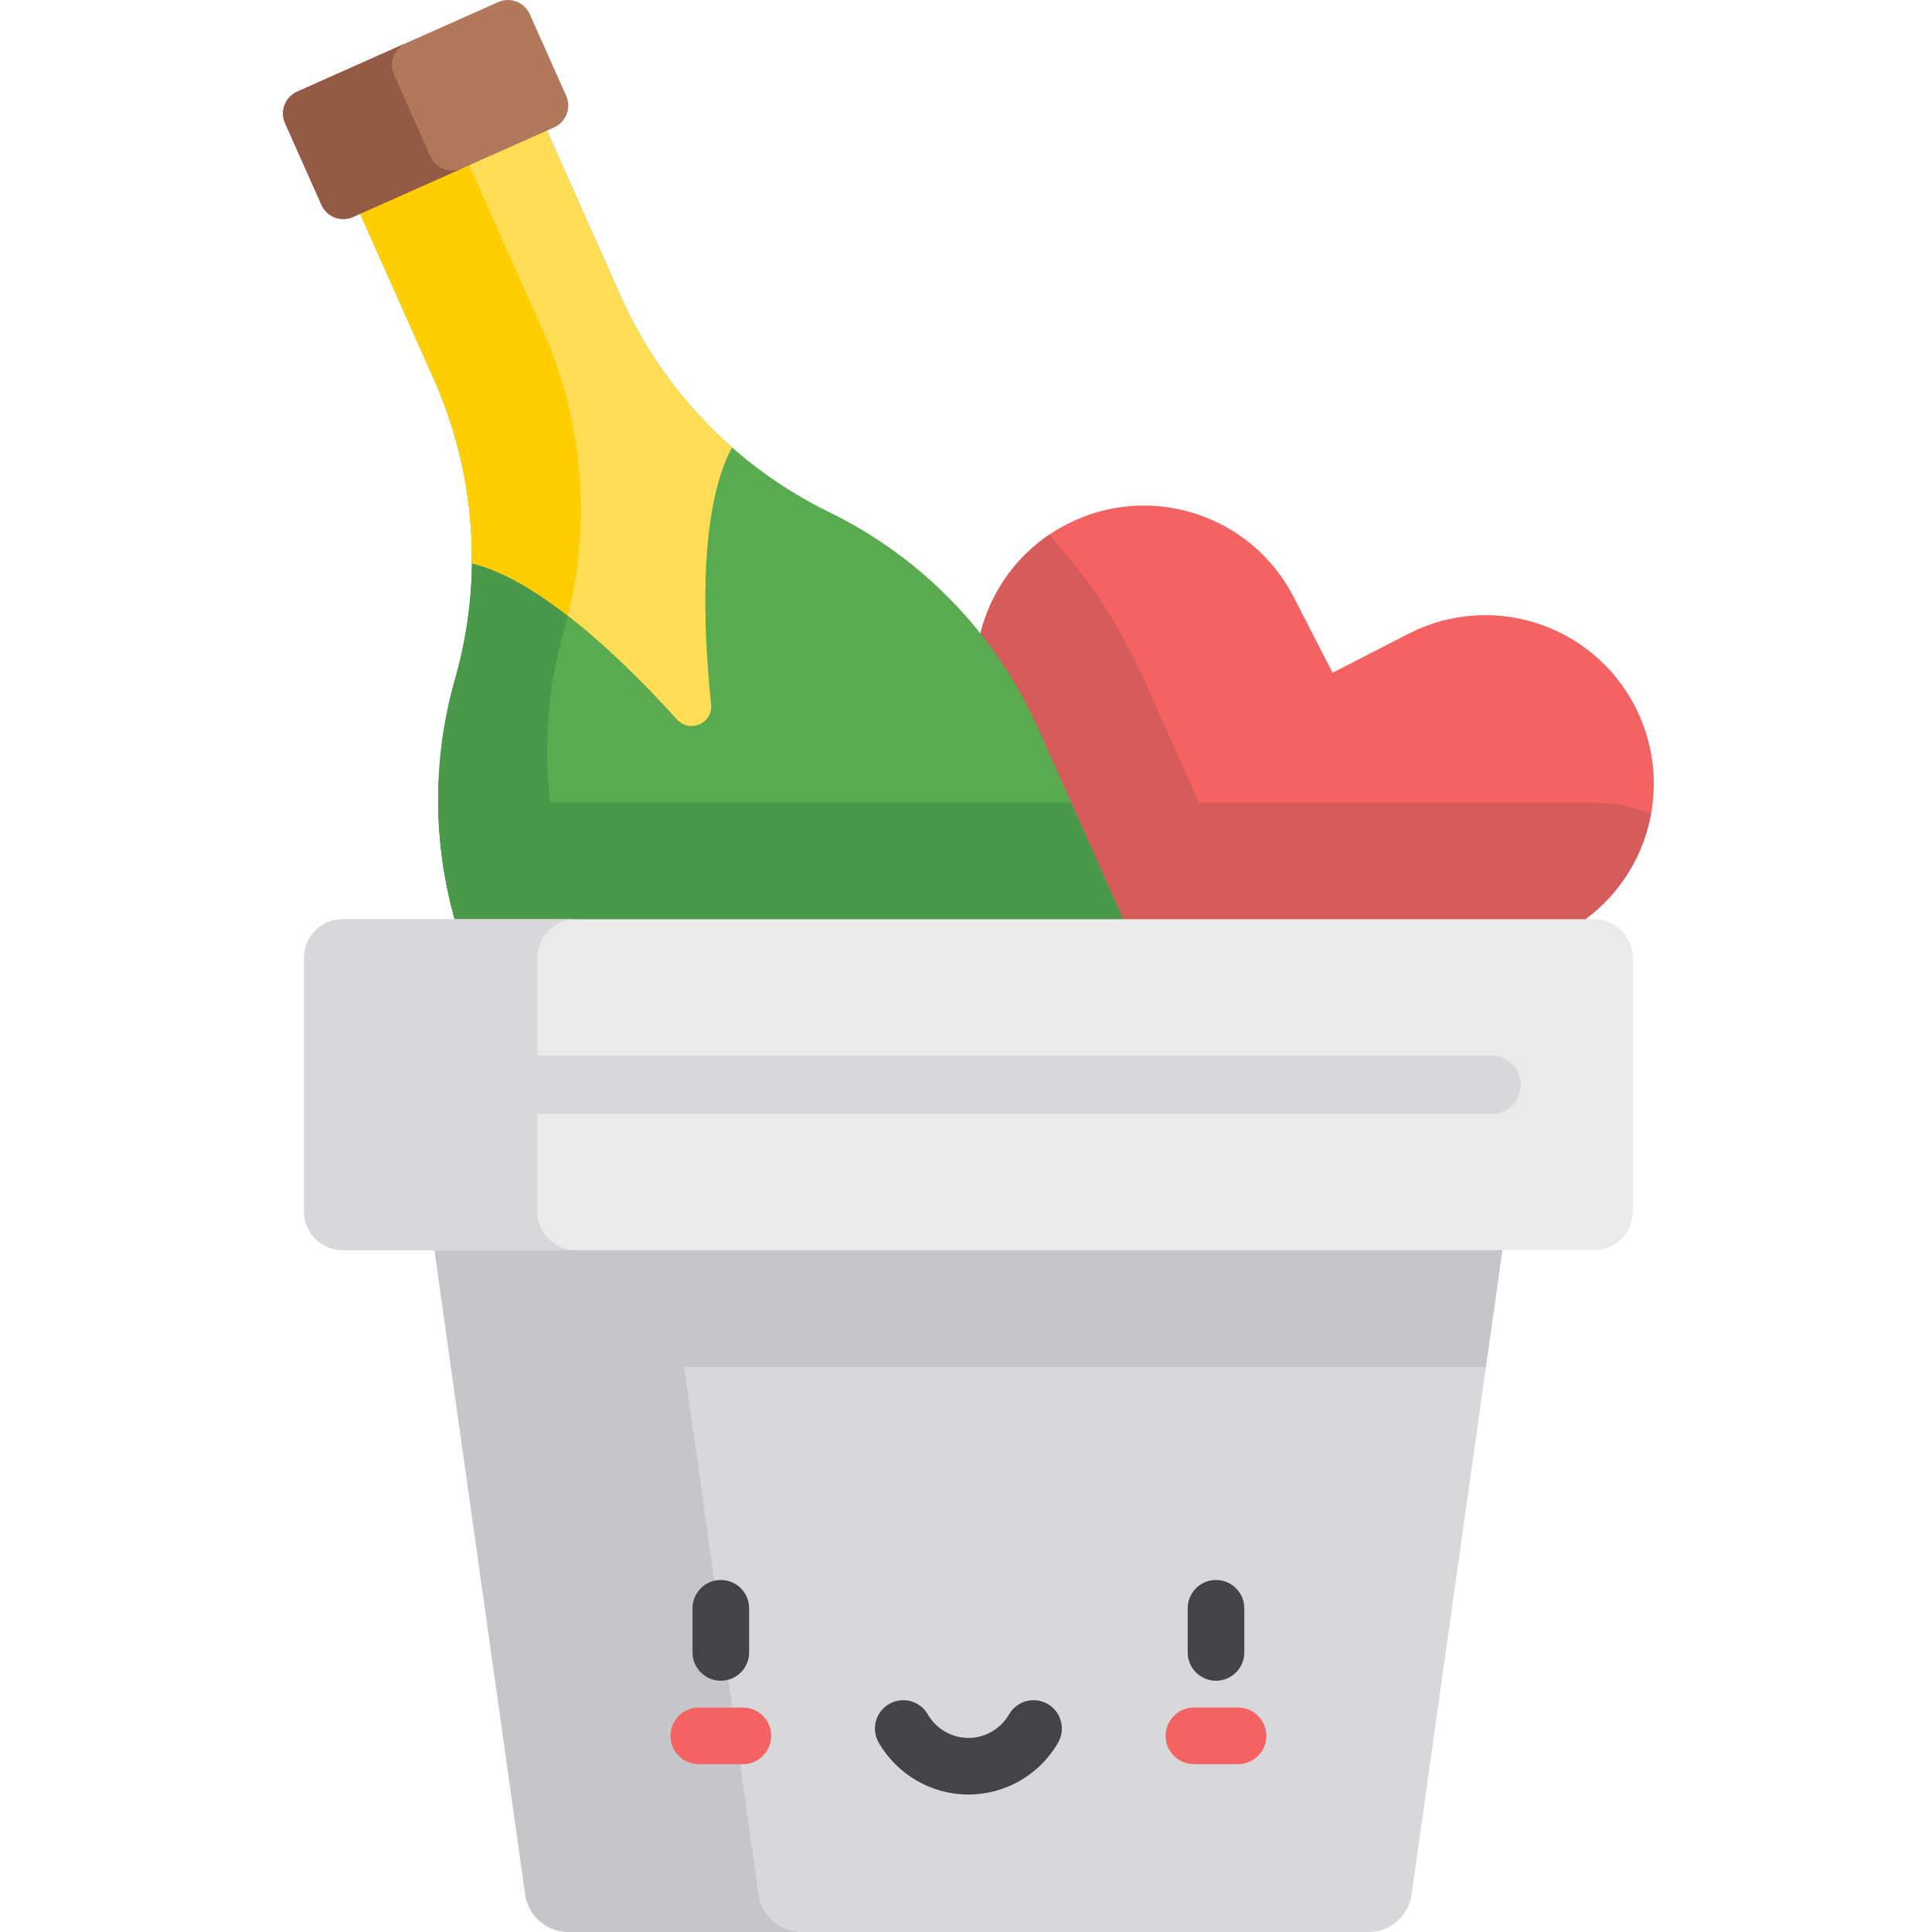 <svg height="511pt" viewBox="-74 0 511 512" width="511pt" xmlns="http://www.w3.org/2000/svg"><path d="m358.828 187.262c-11.27-21.926-38.18-30.562-60.105-19.293l-20.07 10.316-10.316-20.07c-11.27-21.926-38.18-30.562-60.105-19.293s-30.562 38.18-19.293 60.105l10.316 20.07 38.449 74.801c1.309 2.539 4.422 3.539 6.965 2.234l74.801-38.449 20.07-10.316c21.922-11.27 30.562-38.18 19.289-60.105zm0 0" fill="#f46262"/><path d="m363.055 215.574c-4.676-1.852-9.762-2.879-15.086-2.879h-152.004l3.289 6.406 38.449 74.797c1.309 2.539 4.422 3.543 6.965 2.234l74.801-38.449 20.07-10.316c12.852-6.605 21.129-18.59 23.516-31.793zm0 0" fill="#d65b5b"/><path d="m228.855 180.477c-6.359-14.27-14.926-27.34-25.266-38.793-18.445 12.477-25.09 37.043-14.652 57.344l10.316 20.074 35.438 68.941 35.121-15.648zm0 0" fill="#d65b5b"/><path d="m89.949 78.426-27.602-61.949-49.465 22.043 27.602 61.945c11.145 25.012 13.133 53.145 5.613 79.473-7.52 26.328-5.531 54.465 5.613 79.473l28.375 63.688 148.914-66.355-28.375-63.684c-11.145-25.012-30.734-45.301-55.34-57.316-24.602-12.016-44.191-32.305-55.336-57.316zm0 0" fill="#5aaa4f"/><path d="m51.711 259.41 28.379 63.688 148.914-66.355-19.629-44.047h-167.727c.102 15.984 3.461 31.898 10.062 46.715zm0 0" fill="#4a994a"/><path d="m74.973 167.074c7.516-26.328 5.527-54.465-5.613-79.473l-27.605-61.949-28.871 12.867 27.602 61.945c11.145 25.012 13.133 53.145 5.613 79.473-7.516 26.328-5.531 54.465 5.613 79.473l28.379 63.688 28.871-12.867-28.379-63.684c-11.141-25.012-13.129-53.145-5.609-79.473zm0 0" fill="#4a994a"/><path d="m113.945 186.664c-2.047-19.707-3.488-51.34 5.559-68.109-12.539-11.016-22.664-24.664-29.555-40.129l-27.602-61.949-49.465 22.043 27.602 61.945c6.891 15.465 10.27 32.121 10.078 48.809 18.516 4.488 41.074 26.711 54.355 41.41 3.367 3.727 9.547.977 9.027-4.02zm0 0" fill="#ffde55"/><path d="m75.992 163.176c6.262-25.191 3.961-51.793-6.633-75.574l-27.605-61.949-28.871 12.867 27.602 61.945c6.891 15.465 10.27 32.121 10.078 48.809 8.078 1.957 16.922 7.289 25.43 13.902zm0 0" fill="#ffcd00"/><path d="m72.324 33.77-53.258 23.734c-3.199 1.426-6.949-.012-8.375-3.215l-9.641-21.629c-1.426-3.203.012-6.953 3.211-8.379l53.262-23.73c3.199-1.426 6.949.012 8.375 3.211l9.641 21.633c1.426 3.199-.012 6.949-3.215 8.375zm0 0" fill="#b2785b"/><path d="m39.562 41.426-9.641-21.633c-1.426-3.199.016-6.949 3.215-8.375l-28.871 12.863c-3.203 1.426-4.641 5.176-3.215 8.379l9.641 21.629c1.426 3.203 5.176 4.641 8.375 3.215l28.871-12.867c-3.199 1.426-6.949-.012-8.375-3.211zm0 0" fill="#935b45"/><path d="m288.129 512h-211.98c-5.77 0-10.656-4.25-11.461-9.961l-31.09-220.715h297.082l-31.09 220.715c-.805 5.711-5.691 9.961-11.461 9.961zm0 0" fill="#d8d7da"/><path d="m330.68 281.324h-297.082l11.398 80.906 19.691 139.809c.805 5.711 5.691 9.961 11.461 9.961h61.812c-5.77 0-10.656-4.25-11.461-9.961l-19.695-139.809h212.48zm0 0" fill="#c6c5ca"/><path d="m347.969 331.324h-331.66c-5.656 0-10.242-4.586-10.242-10.242v-67.238c0-5.656 4.586-10.242 10.242-10.242h331.66c5.656 0 10.242 4.586 10.242 10.242v67.238c0 5.656-4.586 10.242-10.242 10.242zm0 0" fill="#eaeaea"/><path d="m320.785 279.738h-252.906v-25.895c0-5.656 4.586-10.242 10.242-10.242h-61.812c-5.656 0-10.242 4.586-10.242 10.242v67.238c0 5.656 4.586 10.242 10.242 10.242h61.812c-5.656 0-10.242-4.586-10.242-10.242v-25.891h252.906c4.27 0 7.727-3.461 7.727-7.727 0-4.27-3.457-7.727-7.727-7.727zm0 0" fill="#d8d7da"/><g fill="#444346"><path d="m182.141 475.57c-9.781 0-18.891-5.273-23.77-13.758-2.062-3.594-.824-8.176 2.766-10.242 3.59-2.066 8.176-.828 10.238 2.766 2.211 3.844 6.336 6.234 10.766 6.234 4.426 0 8.551-2.391 10.762-6.234 2.062-3.594 6.648-4.828 10.238-2.766 3.59 2.066 4.828 6.648 2.766 10.242-4.879 8.488-13.988 13.758-23.766 13.758zm0 0"/><path d="m247.75 445.41c-4.141 0-7.5-3.359-7.5-7.5v-11.699c0-4.141 3.359-7.5 7.5-7.5 4.145 0 7.5 3.359 7.5 7.5v11.699c0 4.141-3.355 7.5-7.5 7.5zm0 0"/><path d="m116.527 445.41c-4.141 0-7.5-3.359-7.5-7.5v-11.699c0-4.141 3.359-7.5 7.5-7.5s7.5 3.359 7.5 7.5v11.699c0 4.141-3.359 7.5-7.5 7.5zm0 0"/></g><path d="m253.602 467.523h-11.699c-4.141 0-7.5-3.359-7.5-7.5 0-4.141 3.359-7.5 7.5-7.5h11.699c4.141 0 7.5 3.359 7.5 7.5 0 4.141-3.359 7.5-7.5 7.5zm0 0" fill="#f46262"/><path d="m122.375 467.523h-11.695c-4.145 0-7.5-3.359-7.5-7.5 0-4.141 3.355-7.5 7.5-7.5h11.695c4.145 0 7.5 3.359 7.5 7.5 0 4.141-3.355 7.5-7.5 7.5zm0 0" fill="#f46262"/></svg>